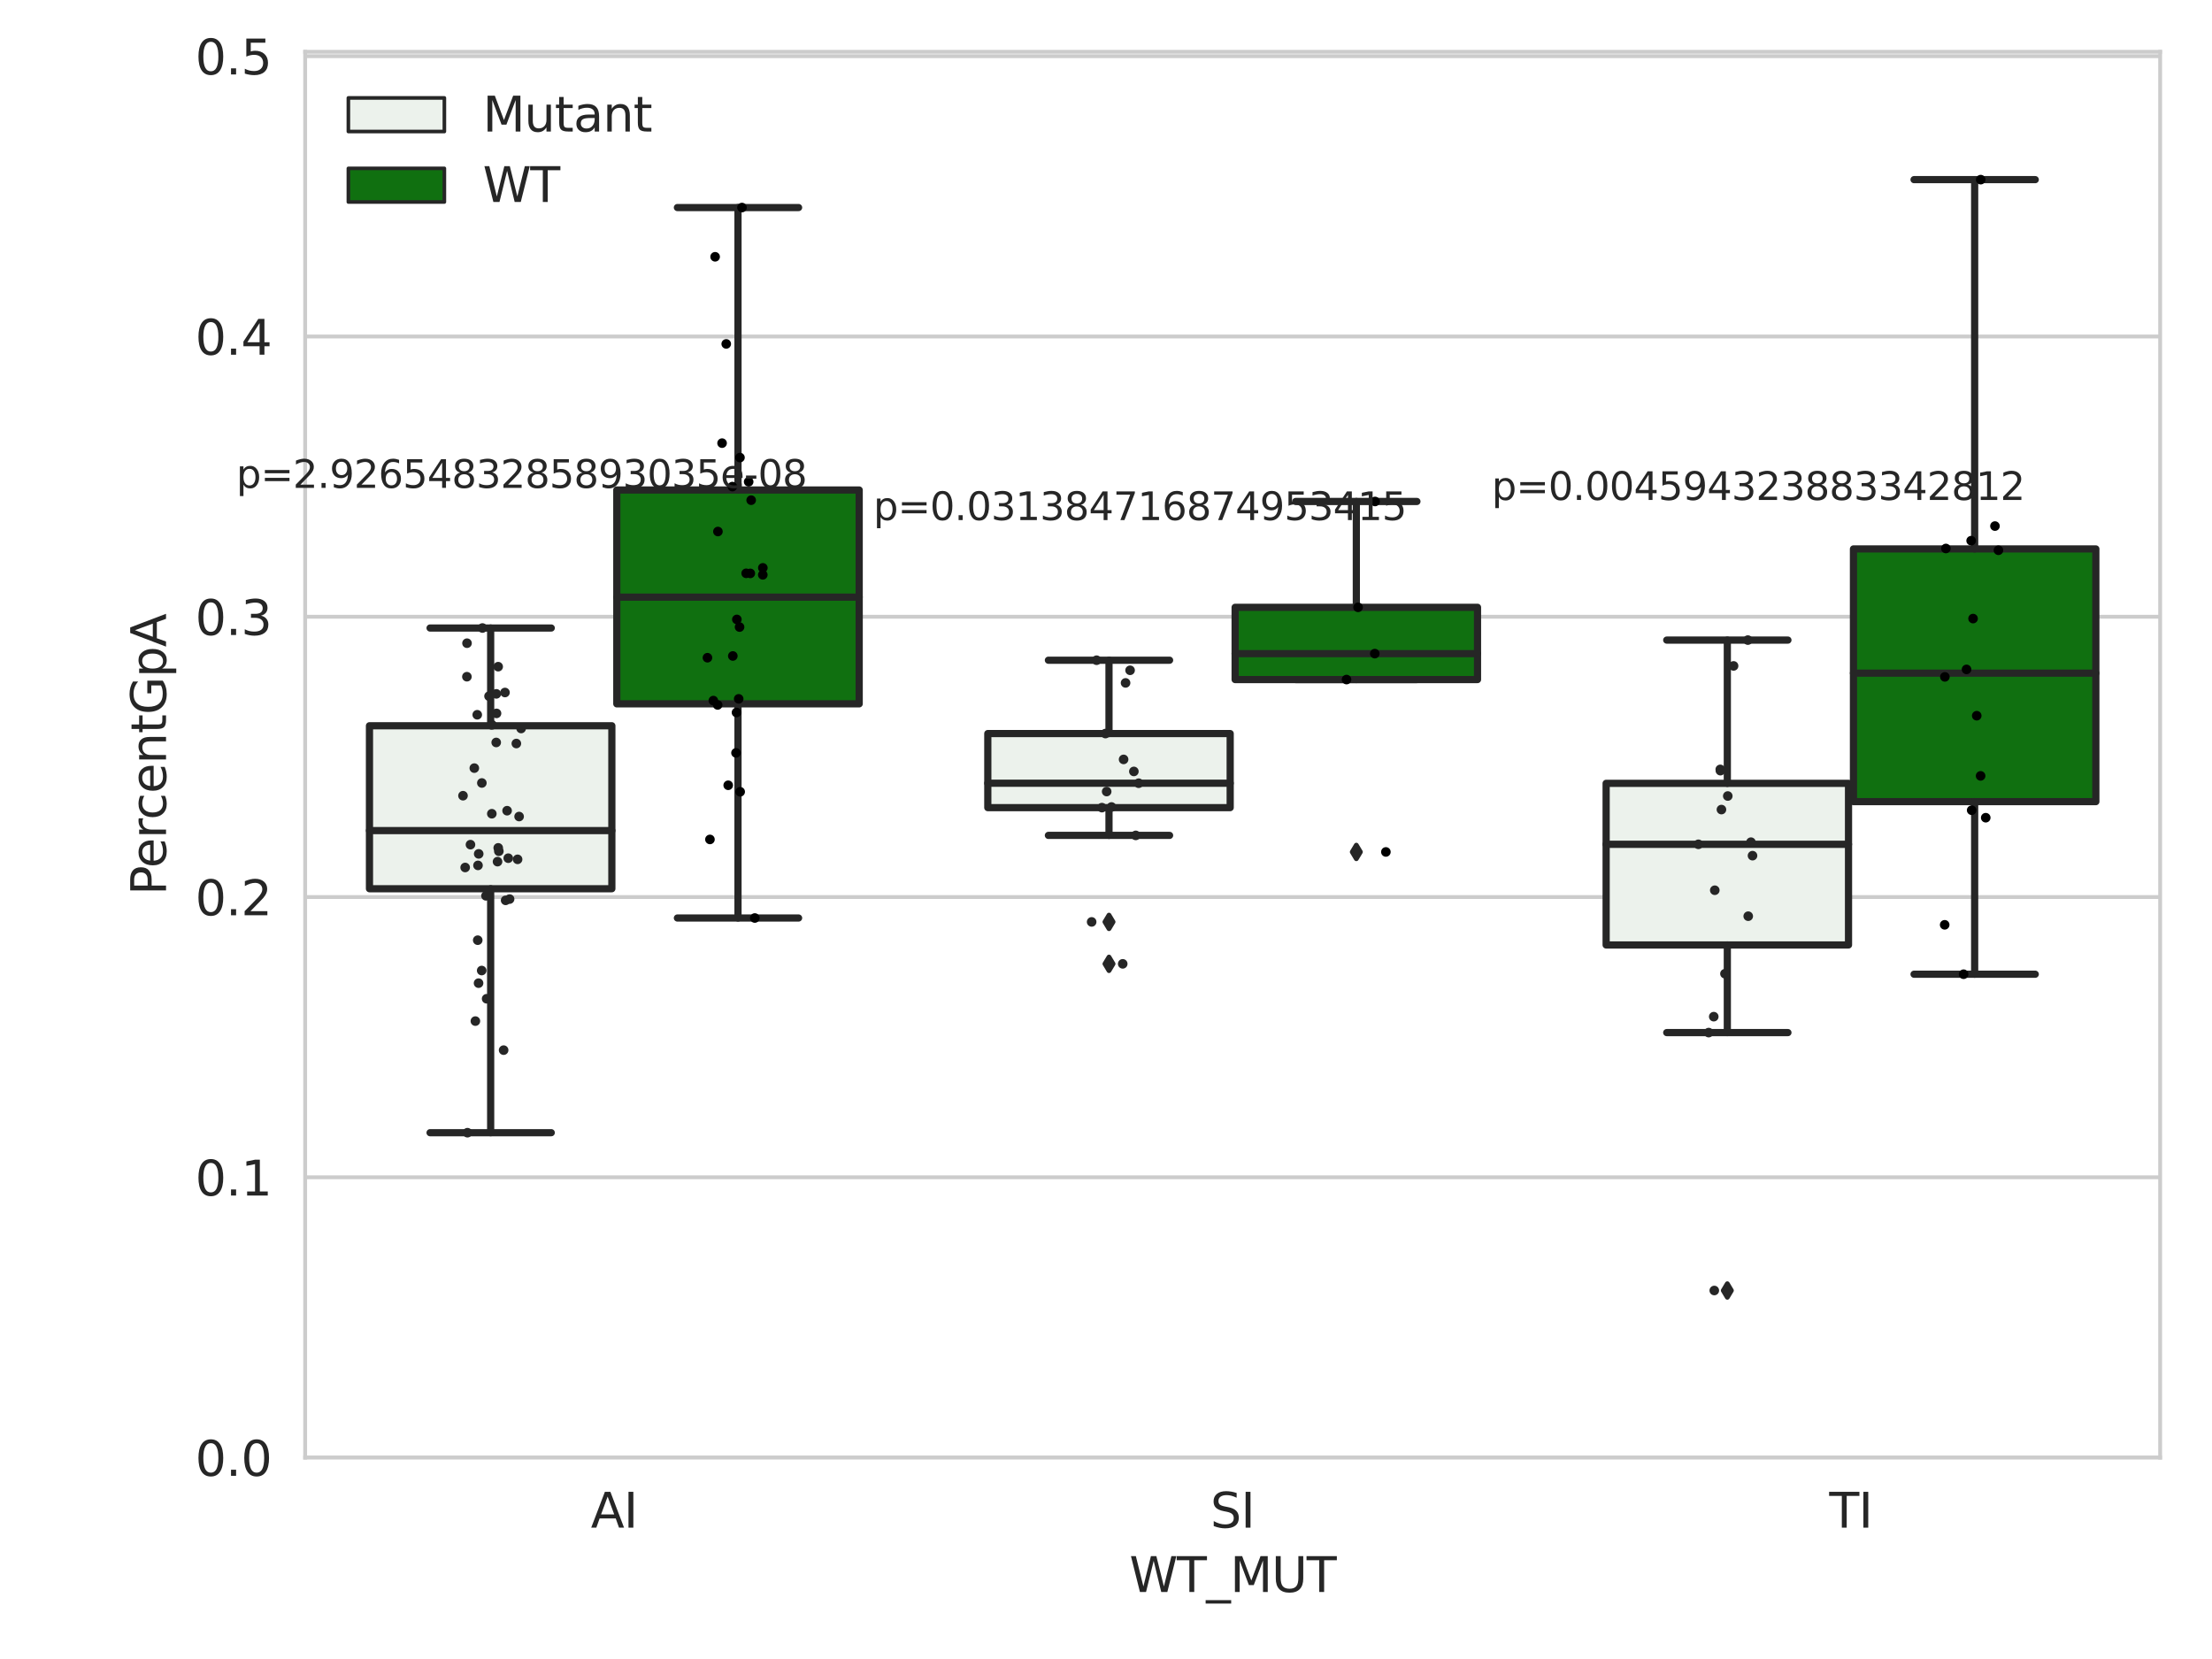 <?xml version="1.0" encoding="utf-8" standalone="no"?>
<!DOCTYPE svg PUBLIC "-//W3C//DTD SVG 1.1//EN"
  "http://www.w3.org/Graphics/SVG/1.1/DTD/svg11.dtd">
<svg xmlns:xlink="http://www.w3.org/1999/xlink" width="460.8pt" height="345.6pt" viewBox="0 0 460.8 345.6" xmlns="http://www.w3.org/2000/svg" version="1.1">
 <defs>
  <style type="text/css">*{stroke-linejoin: round; stroke-linecap: butt}</style>
 </defs>
 <g id="figure_1">
  <g id="patch_1">
   <path d="M 0 345.6 
L 460.8 345.6 
L 460.8 0 
L 0 0 
z
" style="fill: #ffffff"/>
  </g>
  <g id="axes_1">
   <g id="patch_2">
    <path d="M 63.571 303.64 
L 450 303.64 
L 450 10.8 
L 63.571 10.8 
z
" style="fill: #ffffff"/>
   </g>
   <g id="matplotlib.axis_1">
    <g id="xtick_1">
     <g id="text_1">
      <!-- AI -->
      <g style="fill: #262626" transform="translate(123.081 318.238)scale(0.1 -0.1)">
       <defs>
        <path id="DejaVuSans-41" d="M 2188 4044 
L 1331 1722 
L 3047 1722 
L 2188 4044 
z
M 1831 4666 
L 2547 4666 
L 4325 0 
L 3669 0 
L 3244 1197 
L 1141 1197 
L 716 0 
L 50 0 
L 1831 4666 
z
" transform="scale(0.016)"/>
        <path id="DejaVuSans-49" d="M 628 4666 
L 1259 4666 
L 1259 0 
L 628 0 
L 628 4666 
z
" transform="scale(0.016)"/>
       </defs>
       <use xlink:href="#DejaVuSans-41"/>
       <use xlink:href="#DejaVuSans-49" x="68.408"/>
      </g>
     </g>
    </g>
    <g id="xtick_2">
     <g id="text_2">
      <!-- SI -->
      <g style="fill: #262626" transform="translate(252.136 318.238)scale(0.1 -0.1)">
       <defs>
        <path id="DejaVuSans-53" d="M 3425 4513 
L 3425 3897 
Q 3066 4069 2747 4153 
Q 2428 4238 2131 4238 
Q 1616 4238 1336 4038 
Q 1056 3838 1056 3469 
Q 1056 3159 1242 3001 
Q 1428 2844 1947 2747 
L 2328 2669 
Q 3034 2534 3370 2195 
Q 3706 1856 3706 1288 
Q 3706 609 3251 259 
Q 2797 -91 1919 -91 
Q 1588 -91 1214 -16 
Q 841 59 441 206 
L 441 856 
Q 825 641 1194 531 
Q 1563 422 1919 422 
Q 2459 422 2753 634 
Q 3047 847 3047 1241 
Q 3047 1584 2836 1778 
Q 2625 1972 2144 2069 
L 1759 2144 
Q 1053 2284 737 2584 
Q 422 2884 422 3419 
Q 422 4038 858 4394 
Q 1294 4750 2059 4750 
Q 2388 4750 2728 4690 
Q 3069 4631 3425 4513 
z
" transform="scale(0.016)"/>
       </defs>
       <use xlink:href="#DejaVuSans-53"/>
       <use xlink:href="#DejaVuSans-49" x="63.477"/>
      </g>
     </g>
    </g>
    <g id="xtick_3">
     <g id="text_3">
      <!-- TI -->
      <g style="fill: #262626" transform="translate(381.066 318.238)scale(0.1 -0.1)">
       <defs>
        <path id="DejaVuSans-54" d="M -19 4666 
L 3928 4666 
L 3928 4134 
L 2272 4134 
L 2272 0 
L 1638 0 
L 1638 4134 
L -19 4134 
L -19 4666 
z
" transform="scale(0.016)"/>
       </defs>
       <use xlink:href="#DejaVuSans-54"/>
       <use xlink:href="#DejaVuSans-49" x="61.084"/>
      </g>
     </g>
    </g>
    <g id="text_4">
     <!-- WT_MUT -->
     <g style="fill: #262626" transform="translate(235.261 331.638)scale(0.1 -0.1)">
      <defs>
       <path id="DejaVuSans-57" d="M 213 4666 
L 850 4666 
L 1831 722 
L 2809 4666 
L 3519 4666 
L 4500 722 
L 5478 4666 
L 6119 4666 
L 4947 0 
L 4153 0 
L 3169 4050 
L 2175 0 
L 1381 0 
L 213 4666 
z
" transform="scale(0.016)"/>
       <path id="DejaVuSans-5f" d="M 3263 -1063 
L 3263 -1509 
L -63 -1509 
L -63 -1063 
L 3263 -1063 
z
" transform="scale(0.016)"/>
       <path id="DejaVuSans-4d" d="M 628 4666 
L 1569 4666 
L 2759 1491 
L 3956 4666 
L 4897 4666 
L 4897 0 
L 4281 0 
L 4281 4097 
L 3078 897 
L 2444 897 
L 1241 4097 
L 1241 0 
L 628 0 
L 628 4666 
z
" transform="scale(0.016)"/>
       <path id="DejaVuSans-55" d="M 556 4666 
L 1191 4666 
L 1191 1831 
Q 1191 1081 1462 751 
Q 1734 422 2344 422 
Q 2950 422 3222 751 
Q 3494 1081 3494 1831 
L 3494 4666 
L 4128 4666 
L 4128 1753 
Q 4128 841 3676 375 
Q 3225 -91 2344 -91 
Q 1459 -91 1007 375 
Q 556 841 556 1753 
L 556 4666 
z
" transform="scale(0.016)"/>
      </defs>
      <use xlink:href="#DejaVuSans-57"/>
      <use xlink:href="#DejaVuSans-54" x="98.877"/>
      <use xlink:href="#DejaVuSans-5f" x="159.961"/>
      <use xlink:href="#DejaVuSans-4d" x="209.961"/>
      <use xlink:href="#DejaVuSans-55" x="296.24"/>
      <use xlink:href="#DejaVuSans-54" x="369.434"/>
     </g>
    </g>
   </g>
   <g id="matplotlib.axis_2">
    <g id="ytick_1">
     <g id="line2d_1">
      <path d="M 63.571 303.64 
L 450 303.64 
" clip-path="url(#p4a5d9bcc65)" style="fill: none; stroke: #cccccc; stroke-width: 0.8; stroke-linecap: round"/>
     </g>
     <g id="text_5">
      <!-- 0.0 -->
      <g style="fill: #262626" transform="translate(40.668 307.439)scale(0.1 -0.1)">
       <defs>
        <path id="DejaVuSans-30" d="M 2034 4250 
Q 1547 4250 1301 3770 
Q 1056 3291 1056 2328 
Q 1056 1369 1301 889 
Q 1547 409 2034 409 
Q 2525 409 2770 889 
Q 3016 1369 3016 2328 
Q 3016 3291 2770 3770 
Q 2525 4250 2034 4250 
z
M 2034 4750 
Q 2819 4750 3233 4129 
Q 3647 3509 3647 2328 
Q 3647 1150 3233 529 
Q 2819 -91 2034 -91 
Q 1250 -91 836 529 
Q 422 1150 422 2328 
Q 422 3509 836 4129 
Q 1250 4750 2034 4750 
z
" transform="scale(0.016)"/>
        <path id="DejaVuSans-2e" d="M 684 794 
L 1344 794 
L 1344 0 
L 684 0 
L 684 794 
z
" transform="scale(0.016)"/>
       </defs>
       <use xlink:href="#DejaVuSans-30"/>
       <use xlink:href="#DejaVuSans-2e" x="63.623"/>
       <use xlink:href="#DejaVuSans-30" x="95.41"/>
      </g>
     </g>
    </g>
    <g id="ytick_2">
     <g id="line2d_2">
      <path d="M 63.571 245.254 
L 450 245.254 
" clip-path="url(#p4a5d9bcc65)" style="fill: none; stroke: #cccccc; stroke-width: 0.8; stroke-linecap: round"/>
     </g>
     <g id="text_6">
      <!-- 0.1 -->
      <g style="fill: #262626" transform="translate(40.668 249.053)scale(0.1 -0.1)">
       <defs>
        <path id="DejaVuSans-31" d="M 794 531 
L 1825 531 
L 1825 4091 
L 703 3866 
L 703 4441 
L 1819 4666 
L 2450 4666 
L 2450 531 
L 3481 531 
L 3481 0 
L 794 0 
L 794 531 
z
" transform="scale(0.016)"/>
       </defs>
       <use xlink:href="#DejaVuSans-30"/>
       <use xlink:href="#DejaVuSans-2e" x="63.623"/>
       <use xlink:href="#DejaVuSans-31" x="95.41"/>
      </g>
     </g>
    </g>
    <g id="ytick_3">
     <g id="line2d_3">
      <path d="M 63.571 186.867 
L 450 186.867 
" clip-path="url(#p4a5d9bcc65)" style="fill: none; stroke: #cccccc; stroke-width: 0.8; stroke-linecap: round"/>
     </g>
     <g id="text_7">
      <!-- 0.2 -->
      <g style="fill: #262626" transform="translate(40.668 190.666)scale(0.1 -0.1)">
       <defs>
        <path id="DejaVuSans-32" d="M 1228 531 
L 3431 531 
L 3431 0 
L 469 0 
L 469 531 
Q 828 903 1448 1529 
Q 2069 2156 2228 2338 
Q 2531 2678 2651 2914 
Q 2772 3150 2772 3378 
Q 2772 3750 2511 3984 
Q 2250 4219 1831 4219 
Q 1534 4219 1204 4116 
Q 875 4013 500 3803 
L 500 4441 
Q 881 4594 1212 4672 
Q 1544 4750 1819 4750 
Q 2544 4750 2975 4387 
Q 3406 4025 3406 3419 
Q 3406 3131 3298 2873 
Q 3191 2616 2906 2266 
Q 2828 2175 2409 1742 
Q 1991 1309 1228 531 
z
" transform="scale(0.016)"/>
       </defs>
       <use xlink:href="#DejaVuSans-30"/>
       <use xlink:href="#DejaVuSans-2e" x="63.623"/>
       <use xlink:href="#DejaVuSans-32" x="95.41"/>
      </g>
     </g>
    </g>
    <g id="ytick_4">
     <g id="line2d_4">
      <path d="M 63.571 128.481 
L 450 128.481 
" clip-path="url(#p4a5d9bcc65)" style="fill: none; stroke: #cccccc; stroke-width: 0.8; stroke-linecap: round"/>
     </g>
     <g id="text_8">
      <!-- 0.3 -->
      <g style="fill: #262626" transform="translate(40.668 132.28)scale(0.1 -0.1)">
       <defs>
        <path id="DejaVuSans-33" d="M 2597 2516 
Q 3050 2419 3304 2112 
Q 3559 1806 3559 1356 
Q 3559 666 3084 287 
Q 2609 -91 1734 -91 
Q 1441 -91 1130 -33 
Q 819 25 488 141 
L 488 750 
Q 750 597 1062 519 
Q 1375 441 1716 441 
Q 2309 441 2620 675 
Q 2931 909 2931 1356 
Q 2931 1769 2642 2001 
Q 2353 2234 1838 2234 
L 1294 2234 
L 1294 2753 
L 1863 2753 
Q 2328 2753 2575 2939 
Q 2822 3125 2822 3475 
Q 2822 3834 2567 4026 
Q 2313 4219 1838 4219 
Q 1578 4219 1281 4162 
Q 984 4106 628 3988 
L 628 4550 
Q 988 4650 1302 4700 
Q 1616 4750 1894 4750 
Q 2613 4750 3031 4423 
Q 3450 4097 3450 3541 
Q 3450 3153 3228 2886 
Q 3006 2619 2597 2516 
z
" transform="scale(0.016)"/>
       </defs>
       <use xlink:href="#DejaVuSans-30"/>
       <use xlink:href="#DejaVuSans-2e" x="63.623"/>
       <use xlink:href="#DejaVuSans-33" x="95.41"/>
      </g>
     </g>
    </g>
    <g id="ytick_5">
     <g id="line2d_5">
      <path d="M 63.571 70.094 
L 450 70.094 
" clip-path="url(#p4a5d9bcc65)" style="fill: none; stroke: #cccccc; stroke-width: 0.8; stroke-linecap: round"/>
     </g>
     <g id="text_9">
      <!-- 0.4 -->
      <g style="fill: #262626" transform="translate(40.668 73.893)scale(0.1 -0.1)">
       <defs>
        <path id="DejaVuSans-34" d="M 2419 4116 
L 825 1625 
L 2419 1625 
L 2419 4116 
z
M 2253 4666 
L 3047 4666 
L 3047 1625 
L 3713 1625 
L 3713 1100 
L 3047 1100 
L 3047 0 
L 2419 0 
L 2419 1100 
L 313 1100 
L 313 1709 
L 2253 4666 
z
" transform="scale(0.016)"/>
       </defs>
       <use xlink:href="#DejaVuSans-30"/>
       <use xlink:href="#DejaVuSans-2e" x="63.623"/>
       <use xlink:href="#DejaVuSans-34" x="95.41"/>
      </g>
     </g>
    </g>
    <g id="ytick_6">
     <g id="line2d_6">
      <path d="M 63.571 11.708 
L 450 11.708 
" clip-path="url(#p4a5d9bcc65)" style="fill: none; stroke: #cccccc; stroke-width: 0.8; stroke-linecap: round"/>
     </g>
     <g id="text_10">
      <!-- 0.5 -->
      <g style="fill: #262626" transform="translate(40.668 15.507)scale(0.1 -0.1)">
       <defs>
        <path id="DejaVuSans-35" d="M 691 4666 
L 3169 4666 
L 3169 4134 
L 1269 4134 
L 1269 2991 
Q 1406 3038 1543 3061 
Q 1681 3084 1819 3084 
Q 2600 3084 3056 2656 
Q 3513 2228 3513 1497 
Q 3513 744 3044 326 
Q 2575 -91 1722 -91 
Q 1428 -91 1123 -41 
Q 819 9 494 109 
L 494 744 
Q 775 591 1075 516 
Q 1375 441 1709 441 
Q 2250 441 2565 725 
Q 2881 1009 2881 1497 
Q 2881 1984 2565 2268 
Q 2250 2553 1709 2553 
Q 1456 2553 1204 2497 
Q 953 2441 691 2322 
L 691 4666 
z
" transform="scale(0.016)"/>
       </defs>
       <use xlink:href="#DejaVuSans-30"/>
       <use xlink:href="#DejaVuSans-2e" x="63.623"/>
       <use xlink:href="#DejaVuSans-35" x="95.41"/>
      </g>
     </g>
    </g>
    <g id="text_11">
     <!-- PercentGpA -->
     <g style="fill: #262626" transform="translate(34.588 186.497)rotate(-90)scale(0.1 -0.1)">
      <defs>
       <path id="DejaVuSans-50" d="M 1259 4147 
L 1259 2394 
L 2053 2394 
Q 2494 2394 2734 2622 
Q 2975 2850 2975 3272 
Q 2975 3691 2734 3919 
Q 2494 4147 2053 4147 
L 1259 4147 
z
M 628 4666 
L 2053 4666 
Q 2838 4666 3239 4311 
Q 3641 3956 3641 3272 
Q 3641 2581 3239 2228 
Q 2838 1875 2053 1875 
L 1259 1875 
L 1259 0 
L 628 0 
L 628 4666 
z
" transform="scale(0.016)"/>
       <path id="DejaVuSans-65" d="M 3597 1894 
L 3597 1613 
L 953 1613 
Q 991 1019 1311 708 
Q 1631 397 2203 397 
Q 2534 397 2845 478 
Q 3156 559 3463 722 
L 3463 178 
Q 3153 47 2828 -22 
Q 2503 -91 2169 -91 
Q 1331 -91 842 396 
Q 353 884 353 1716 
Q 353 2575 817 3079 
Q 1281 3584 2069 3584 
Q 2775 3584 3186 3129 
Q 3597 2675 3597 1894 
z
M 3022 2063 
Q 3016 2534 2758 2815 
Q 2500 3097 2075 3097 
Q 1594 3097 1305 2825 
Q 1016 2553 972 2059 
L 3022 2063 
z
" transform="scale(0.016)"/>
       <path id="DejaVuSans-72" d="M 2631 2963 
Q 2534 3019 2420 3045 
Q 2306 3072 2169 3072 
Q 1681 3072 1420 2755 
Q 1159 2438 1159 1844 
L 1159 0 
L 581 0 
L 581 3500 
L 1159 3500 
L 1159 2956 
Q 1341 3275 1631 3429 
Q 1922 3584 2338 3584 
Q 2397 3584 2469 3576 
Q 2541 3569 2628 3553 
L 2631 2963 
z
" transform="scale(0.016)"/>
       <path id="DejaVuSans-63" d="M 3122 3366 
L 3122 2828 
Q 2878 2963 2633 3030 
Q 2388 3097 2138 3097 
Q 1578 3097 1268 2742 
Q 959 2388 959 1747 
Q 959 1106 1268 751 
Q 1578 397 2138 397 
Q 2388 397 2633 464 
Q 2878 531 3122 666 
L 3122 134 
Q 2881 22 2623 -34 
Q 2366 -91 2075 -91 
Q 1284 -91 818 406 
Q 353 903 353 1747 
Q 353 2603 823 3093 
Q 1294 3584 2113 3584 
Q 2378 3584 2631 3529 
Q 2884 3475 3122 3366 
z
" transform="scale(0.016)"/>
       <path id="DejaVuSans-6e" d="M 3513 2113 
L 3513 0 
L 2938 0 
L 2938 2094 
Q 2938 2591 2744 2837 
Q 2550 3084 2163 3084 
Q 1697 3084 1428 2787 
Q 1159 2491 1159 1978 
L 1159 0 
L 581 0 
L 581 3500 
L 1159 3500 
L 1159 2956 
Q 1366 3272 1645 3428 
Q 1925 3584 2291 3584 
Q 2894 3584 3203 3211 
Q 3513 2838 3513 2113 
z
" transform="scale(0.016)"/>
       <path id="DejaVuSans-74" d="M 1172 4494 
L 1172 3500 
L 2356 3500 
L 2356 3053 
L 1172 3053 
L 1172 1153 
Q 1172 725 1289 603 
Q 1406 481 1766 481 
L 2356 481 
L 2356 0 
L 1766 0 
Q 1100 0 847 248 
Q 594 497 594 1153 
L 594 3053 
L 172 3053 
L 172 3500 
L 594 3500 
L 594 4494 
L 1172 4494 
z
" transform="scale(0.016)"/>
       <path id="DejaVuSans-47" d="M 3809 666 
L 3809 1919 
L 2778 1919 
L 2778 2438 
L 4434 2438 
L 4434 434 
Q 4069 175 3628 42 
Q 3188 -91 2688 -91 
Q 1594 -91 976 548 
Q 359 1188 359 2328 
Q 359 3472 976 4111 
Q 1594 4750 2688 4750 
Q 3144 4750 3555 4637 
Q 3966 4525 4313 4306 
L 4313 3634 
Q 3963 3931 3569 4081 
Q 3175 4231 2741 4231 
Q 1884 4231 1454 3753 
Q 1025 3275 1025 2328 
Q 1025 1384 1454 906 
Q 1884 428 2741 428 
Q 3075 428 3337 486 
Q 3600 544 3809 666 
z
" transform="scale(0.016)"/>
       <path id="DejaVuSans-70" d="M 1159 525 
L 1159 -1331 
L 581 -1331 
L 581 3500 
L 1159 3500 
L 1159 2969 
Q 1341 3281 1617 3432 
Q 1894 3584 2278 3584 
Q 2916 3584 3314 3078 
Q 3713 2572 3713 1747 
Q 3713 922 3314 415 
Q 2916 -91 2278 -91 
Q 1894 -91 1617 61 
Q 1341 213 1159 525 
z
M 3116 1747 
Q 3116 2381 2855 2742 
Q 2594 3103 2138 3103 
Q 1681 3103 1420 2742 
Q 1159 2381 1159 1747 
Q 1159 1113 1420 752 
Q 1681 391 2138 391 
Q 2594 391 2855 752 
Q 3116 1113 3116 1747 
z
" transform="scale(0.016)"/>
      </defs>
      <use xlink:href="#DejaVuSans-50"/>
      <use xlink:href="#DejaVuSans-65" x="56.678"/>
      <use xlink:href="#DejaVuSans-72" x="118.201"/>
      <use xlink:href="#DejaVuSans-63" x="157.064"/>
      <use xlink:href="#DejaVuSans-65" x="212.045"/>
      <use xlink:href="#DejaVuSans-6e" x="273.568"/>
      <use xlink:href="#DejaVuSans-74" x="336.947"/>
      <use xlink:href="#DejaVuSans-47" x="376.156"/>
      <use xlink:href="#DejaVuSans-70" x="453.646"/>
      <use xlink:href="#DejaVuSans-41" x="517.123"/>
     </g>
    </g>
   </g>
   <g id="patch_3">
    <path d="M 76.967 185.138 
L 127.461 185.138 
L 127.461 151.188 
L 76.967 151.188 
L 76.967 185.138 
z
" clip-path="url(#p4a5d9bcc65)" style="fill: #ecf2ec; stroke: #262626; stroke-width: 1.5; stroke-linejoin: miter"/>
   </g>
   <g id="patch_4">
    <path d="M 128.491 146.624 
L 178.985 146.624 
L 178.985 102.074 
L 128.491 102.074 
L 128.491 146.624 
z
" clip-path="url(#p4a5d9bcc65)" style="fill: #107010; stroke: #262626; stroke-width: 1.5; stroke-linejoin: miter"/>
   </g>
   <g id="patch_5">
    <path d="M 205.777 168.245 
L 256.27 168.245 
L 256.27 152.815 
L 205.777 152.815 
L 205.777 168.245 
z
" clip-path="url(#p4a5d9bcc65)" style="fill: #ecf2ec; stroke: #262626; stroke-width: 1.5; stroke-linejoin: miter"/>
   </g>
   <g id="patch_6">
    <path d="M 257.301 141.565 
L 307.794 141.565 
L 307.794 126.515 
L 257.301 126.515 
L 257.301 141.565 
z
" clip-path="url(#p4a5d9bcc65)" style="fill: #107010; stroke: #262626; stroke-width: 1.5; stroke-linejoin: miter"/>
   </g>
   <g id="patch_7">
    <path d="M 334.587 196.851 
L 385.08 196.851 
L 385.08 163.183 
L 334.587 163.183 
L 334.587 196.851 
z
" clip-path="url(#p4a5d9bcc65)" style="fill: #ecf2ec; stroke: #262626; stroke-width: 1.5; stroke-linejoin: miter"/>
   </g>
   <g id="patch_8">
    <path d="M 386.11 166.995 
L 436.604 166.995 
L 436.604 114.352 
L 386.11 114.352 
L 386.11 166.995 
z
" clip-path="url(#p4a5d9bcc65)" style="fill: #107010; stroke: #262626; stroke-width: 1.5; stroke-linejoin: miter"/>
   </g>
   <g id="patch_9">
    <path d="M 127.976 303.64 
L 127.976 303.64 
L 127.976 303.64 
L 127.976 303.64 
z
" clip-path="url(#p4a5d9bcc65)" style="fill: #ecf2ec; stroke: #262626; stroke-width: 0.75; stroke-linejoin: miter"/>
   </g>
   <g id="patch_10">
    <path d="M 127.976 303.64 
L 127.976 303.64 
L 127.976 303.64 
L 127.976 303.64 
z
" clip-path="url(#p4a5d9bcc65)" style="fill: #107010; stroke: #262626; stroke-width: 0.75; stroke-linejoin: miter"/>
   </g>
   <g id="PathCollection_1"/>
   <g id="PathCollection_2"/>
   <g id="line2d_7">
    <path d="M 102.214 185.138 
L 102.214 235.961 
" clip-path="url(#p4a5d9bcc65)" style="fill: none; stroke: #262626; stroke-width: 1.5; stroke-linecap: round"/>
   </g>
   <g id="line2d_8">
    <path d="M 102.214 151.188 
L 102.214 130.827 
" clip-path="url(#p4a5d9bcc65)" style="fill: none; stroke: #262626; stroke-width: 1.5; stroke-linecap: round"/>
   </g>
   <g id="line2d_9">
    <path d="M 89.591 235.961 
L 114.837 235.961 
" clip-path="url(#p4a5d9bcc65)" style="fill: none; stroke: #262626; stroke-width: 1.5; stroke-linecap: round"/>
   </g>
   <g id="line2d_10">
    <path d="M 89.591 130.827 
L 114.837 130.827 
" clip-path="url(#p4a5d9bcc65)" style="fill: none; stroke: #262626; stroke-width: 1.5; stroke-linecap: round"/>
   </g>
   <g id="line2d_11"/>
   <g id="line2d_12">
    <path d="M 153.738 146.624 
L 153.738 191.238 
" clip-path="url(#p4a5d9bcc65)" style="fill: none; stroke: #262626; stroke-width: 1.5; stroke-linecap: round"/>
   </g>
   <g id="line2d_13">
    <path d="M 153.738 102.074 
L 153.738 43.237 
" clip-path="url(#p4a5d9bcc65)" style="fill: none; stroke: #262626; stroke-width: 1.5; stroke-linecap: round"/>
   </g>
   <g id="line2d_14">
    <path d="M 141.115 191.238 
L 166.361 191.238 
" clip-path="url(#p4a5d9bcc65)" style="fill: none; stroke: #262626; stroke-width: 1.5; stroke-linecap: round"/>
   </g>
   <g id="line2d_15">
    <path d="M 141.115 43.237 
L 166.361 43.237 
" clip-path="url(#p4a5d9bcc65)" style="fill: none; stroke: #262626; stroke-width: 1.5; stroke-linecap: round"/>
   </g>
   <g id="line2d_16"/>
   <g id="line2d_17">
    <path d="M 231.024 168.245 
L 231.024 174.027 
" clip-path="url(#p4a5d9bcc65)" style="fill: none; stroke: #262626; stroke-width: 1.5; stroke-linecap: round"/>
   </g>
   <g id="line2d_18">
    <path d="M 231.024 152.815 
L 231.024 137.535 
" clip-path="url(#p4a5d9bcc65)" style="fill: none; stroke: #262626; stroke-width: 1.5; stroke-linecap: round"/>
   </g>
   <g id="line2d_19">
    <path d="M 218.4 174.027 
L 243.647 174.027 
" clip-path="url(#p4a5d9bcc65)" style="fill: none; stroke: #262626; stroke-width: 1.5; stroke-linecap: round"/>
   </g>
   <g id="line2d_20">
    <path d="M 218.4 137.535 
L 243.647 137.535 
" clip-path="url(#p4a5d9bcc65)" style="fill: none; stroke: #262626; stroke-width: 1.5; stroke-linecap: round"/>
   </g>
   <g id="line2d_21">
    <defs>
     <path id="m425dc74940" d="M -0 1.414 
L 0.849 0 
L 0 -1.414 
L -0.849 -0 
z
" style="stroke: #262626; stroke-linejoin: miter"/>
    </defs>
    <g clip-path="url(#p4a5d9bcc65)">
     <use xlink:href="#m425dc74940" x="231.024" y="192.05" style="fill: #262626; stroke: #262626; stroke-linejoin: miter"/>
     <use xlink:href="#m425dc74940" x="231.024" y="200.785" style="fill: #262626; stroke: #262626; stroke-linejoin: miter"/>
    </g>
   </g>
   <g id="line2d_22">
    <path d="M 282.548 141.565 
L 282.548 141.565 
" clip-path="url(#p4a5d9bcc65)" style="fill: none; stroke: #262626; stroke-width: 1.5; stroke-linecap: round"/>
   </g>
   <g id="line2d_23">
    <path d="M 282.548 126.515 
L 282.548 104.467 
" clip-path="url(#p4a5d9bcc65)" style="fill: none; stroke: #262626; stroke-width: 1.5; stroke-linecap: round"/>
   </g>
   <g id="line2d_24">
    <path d="M 269.924 141.565 
L 295.171 141.565 
" clip-path="url(#p4a5d9bcc65)" style="fill: none; stroke: #262626; stroke-width: 1.5; stroke-linecap: round"/>
   </g>
   <g id="line2d_25">
    <path d="M 269.924 104.467 
L 295.171 104.467 
" clip-path="url(#p4a5d9bcc65)" style="fill: none; stroke: #262626; stroke-width: 1.5; stroke-linecap: round"/>
   </g>
   <g id="line2d_26">
    <g clip-path="url(#p4a5d9bcc65)">
     <use xlink:href="#m425dc74940" x="282.548" y="177.475" style="fill: #262626; stroke: #262626; stroke-linejoin: miter"/>
    </g>
   </g>
   <g id="line2d_27">
    <path d="M 359.833 196.851 
L 359.833 215.108 
" clip-path="url(#p4a5d9bcc65)" style="fill: none; stroke: #262626; stroke-width: 1.5; stroke-linecap: round"/>
   </g>
   <g id="line2d_28">
    <path d="M 359.833 163.183 
L 359.833 133.343 
" clip-path="url(#p4a5d9bcc65)" style="fill: none; stroke: #262626; stroke-width: 1.5; stroke-linecap: round"/>
   </g>
   <g id="line2d_29">
    <path d="M 347.21 215.108 
L 372.457 215.108 
" clip-path="url(#p4a5d9bcc65)" style="fill: none; stroke: #262626; stroke-width: 1.5; stroke-linecap: round"/>
   </g>
   <g id="line2d_30">
    <path d="M 347.21 133.343 
L 372.457 133.343 
" clip-path="url(#p4a5d9bcc65)" style="fill: none; stroke: #262626; stroke-width: 1.5; stroke-linecap: round"/>
   </g>
   <g id="line2d_31">
    <g clip-path="url(#p4a5d9bcc65)">
     <use xlink:href="#m425dc74940" x="359.833" y="268.836" style="fill: #262626; stroke: #262626; stroke-linejoin: miter"/>
    </g>
   </g>
   <g id="line2d_32">
    <path d="M 411.357 166.995 
L 411.357 202.948 
" clip-path="url(#p4a5d9bcc65)" style="fill: none; stroke: #262626; stroke-width: 1.5; stroke-linecap: round"/>
   </g>
   <g id="line2d_33">
    <path d="M 411.357 114.352 
L 411.357 37.422 
" clip-path="url(#p4a5d9bcc65)" style="fill: none; stroke: #262626; stroke-width: 1.5; stroke-linecap: round"/>
   </g>
   <g id="line2d_34">
    <path d="M 398.734 202.948 
L 423.98 202.948 
" clip-path="url(#p4a5d9bcc65)" style="fill: none; stroke: #262626; stroke-width: 1.5; stroke-linecap: round"/>
   </g>
   <g id="line2d_35">
    <path d="M 398.734 37.422 
L 423.98 37.422 
" clip-path="url(#p4a5d9bcc65)" style="fill: none; stroke: #262626; stroke-width: 1.5; stroke-linecap: round"/>
   </g>
   <g id="line2d_36"/>
   <g id="line2d_37">
    <path d="M 76.967 173.027 
L 127.461 173.027 
" clip-path="url(#p4a5d9bcc65)" style="fill: none; stroke: #262626; stroke-width: 1.5; stroke-linecap: round"/>
   </g>
   <g id="line2d_38">
    <path d="M 128.491 124.392 
L 178.985 124.392 
" clip-path="url(#p4a5d9bcc65)" style="fill: none; stroke: #262626; stroke-width: 1.5; stroke-linecap: round"/>
   </g>
   <g id="line2d_39">
    <path d="M 205.777 163.158 
L 256.27 163.158 
" clip-path="url(#p4a5d9bcc65)" style="fill: none; stroke: #262626; stroke-width: 1.5; stroke-linecap: round"/>
   </g>
   <g id="line2d_40">
    <path d="M 257.301 136.16 
L 307.794 136.16 
" clip-path="url(#p4a5d9bcc65)" style="fill: none; stroke: #262626; stroke-width: 1.5; stroke-linecap: round"/>
   </g>
   <g id="line2d_41">
    <path d="M 334.587 175.884 
L 385.08 175.884 
" clip-path="url(#p4a5d9bcc65)" style="fill: none; stroke: #262626; stroke-width: 1.5; stroke-linecap: round"/>
   </g>
   <g id="line2d_42">
    <path d="M 386.11 140.227 
L 436.604 140.227 
" clip-path="url(#p4a5d9bcc65)" style="fill: none; stroke: #262626; stroke-width: 1.5; stroke-linecap: round"/>
   </g>
   <g id="patch_11">
    <path d="M 63.571 303.64 
L 63.571 10.8 
" style="fill: none; stroke: #cccccc; stroke-width: 0.8; stroke-linejoin: miter; stroke-linecap: square"/>
   </g>
   <g id="patch_12">
    <path d="M 450 303.64 
L 450 10.8 
" style="fill: none; stroke: #cccccc; stroke-width: 0.8; stroke-linejoin: miter; stroke-linecap: square"/>
   </g>
   <g id="patch_13">
    <path d="M 63.571 303.64 
L 450 303.64 
" style="fill: none; stroke: #cccccc; stroke-width: 0.8; stroke-linejoin: miter; stroke-linecap: square"/>
   </g>
   <g id="patch_14">
    <path d="M 63.571 10.8 
L 450 10.8 
" style="fill: none; stroke: #cccccc; stroke-width: 0.8; stroke-linejoin: miter; stroke-linecap: square"/>
   </g>
   <g id="PathCollection_3">
    <defs>
     <path id="C0_0_a6c9dafdbb" d="M 0 1 
C 0.265 1 0.52 0.895 0.707 0.707 
C 0.895 0.52 1 0.265 1 -0 
C 1 -0.265 0.895 -0.52 0.707 -0.707 
C 0.52 -0.895 0.265 -1 0 -1 
C -0.265 -1 -0.52 -0.895 -0.707 -0.707 
C -0.895 -0.52 -1 -0.265 -1 0 
C -1 0.265 -0.895 0.52 -0.707 0.707 
C -0.52 0.895 -0.265 1 0 1 
z
"/>
    </defs>
    <g clip-path="url(#p4a5d9bcc65)">
     <use xlink:href="#C0_0_a6c9dafdbb" x="99.031" y="212.714" style="fill: #262626"/>
    </g>
    <g clip-path="url(#p4a5d9bcc65)">
     <use xlink:href="#C0_0_a6c9dafdbb" x="103.37" y="154.666" style="fill: #262626"/>
    </g>
    <g clip-path="url(#p4a5d9bcc65)">
     <use xlink:href="#C0_0_a6c9dafdbb" x="97.381" y="235.961" style="fill: #262626"/>
    </g>
    <g clip-path="url(#p4a5d9bcc65)">
     <use xlink:href="#C0_0_a6c9dafdbb" x="99.52" y="195.859" style="fill: #262626"/>
    </g>
    <g clip-path="url(#p4a5d9bcc65)">
     <use xlink:href="#C0_0_a6c9dafdbb" x="105.881" y="178.775" style="fill: #262626"/>
    </g>
    <g clip-path="url(#p4a5d9bcc65)">
     <use xlink:href="#C0_0_a6c9dafdbb" x="107.565" y="154.89" style="fill: #262626"/>
    </g>
    <g clip-path="url(#p4a5d9bcc65)">
     <use xlink:href="#C0_0_a6c9dafdbb" x="98.809" y="160.012" style="fill: #262626"/>
    </g>
    <g clip-path="url(#p4a5d9bcc65)">
     <use xlink:href="#C0_0_a6c9dafdbb" x="103.779" y="138.879" style="fill: #262626"/>
    </g>
    <g clip-path="url(#p4a5d9bcc65)">
     <use xlink:href="#C0_0_a6c9dafdbb" x="103.791" y="176.625" style="fill: #262626"/>
    </g>
    <g clip-path="url(#p4a5d9bcc65)">
     <use xlink:href="#C0_0_a6c9dafdbb" x="101.375" y="208.057" style="fill: #262626"/>
    </g>
    <g clip-path="url(#p4a5d9bcc65)">
     <use xlink:href="#C0_0_a6c9dafdbb" x="96.452" y="165.761" style="fill: #262626"/>
    </g>
    <g clip-path="url(#p4a5d9bcc65)">
     <use xlink:href="#C0_0_a6c9dafdbb" x="105.638" y="168.884" style="fill: #262626"/>
    </g>
    <g clip-path="url(#p4a5d9bcc65)">
     <use xlink:href="#C0_0_a6c9dafdbb" x="104.915" y="218.763" style="fill: #262626"/>
    </g>
    <g clip-path="url(#p4a5d9bcc65)">
     <use xlink:href="#C0_0_a6c9dafdbb" x="97.264" y="140.971" style="fill: #262626"/>
    </g>
    <g clip-path="url(#p4a5d9bcc65)">
     <use xlink:href="#C0_0_a6c9dafdbb" x="101.874" y="145.023" style="fill: #262626"/>
    </g>
    <g clip-path="url(#p4a5d9bcc65)">
     <use xlink:href="#C0_0_a6c9dafdbb" x="106.157" y="187.294" style="fill: #262626"/>
    </g>
    <g clip-path="url(#p4a5d9bcc65)">
     <use xlink:href="#C0_0_a6c9dafdbb" x="101.24" y="186.613" style="fill: #262626"/>
    </g>
    <g clip-path="url(#p4a5d9bcc65)">
     <use xlink:href="#C0_0_a6c9dafdbb" x="99.723" y="177.878" style="fill: #262626"/>
    </g>
    <g clip-path="url(#p4a5d9bcc65)">
     <use xlink:href="#C0_0_a6c9dafdbb" x="103.433" y="148.614" style="fill: #262626"/>
    </g>
    <g clip-path="url(#p4a5d9bcc65)">
     <use xlink:href="#C0_0_a6c9dafdbb" x="105.33" y="187.558" style="fill: #262626"/>
    </g>
    <g clip-path="url(#p4a5d9bcc65)">
     <use xlink:href="#C0_0_a6c9dafdbb" x="103.645" y="179.497" style="fill: #262626"/>
    </g>
    <g clip-path="url(#p4a5d9bcc65)">
     <use xlink:href="#C0_0_a6c9dafdbb" x="105.198" y="144.261" style="fill: #262626"/>
    </g>
    <g clip-path="url(#p4a5d9bcc65)">
     <use xlink:href="#C0_0_a6c9dafdbb" x="100.379" y="163.108" style="fill: #262626"/>
    </g>
    <g clip-path="url(#p4a5d9bcc65)">
     <use xlink:href="#C0_0_a6c9dafdbb" x="99.575" y="180.276" style="fill: #262626"/>
    </g>
    <g clip-path="url(#p4a5d9bcc65)">
     <use xlink:href="#C0_0_a6c9dafdbb" x="107.824" y="179.016" style="fill: #262626"/>
    </g>
    <g clip-path="url(#p4a5d9bcc65)">
     <use xlink:href="#C0_0_a6c9dafdbb" x="96.905" y="180.713" style="fill: #262626"/>
    </g>
    <g clip-path="url(#p4a5d9bcc65)">
     <use xlink:href="#C0_0_a6c9dafdbb" x="108.56" y="151.761" style="fill: #262626"/>
    </g>
    <g clip-path="url(#p4a5d9bcc65)">
     <use xlink:href="#C0_0_a6c9dafdbb" x="98.009" y="175.955" style="fill: #262626"/>
    </g>
    <g clip-path="url(#p4a5d9bcc65)">
     <use xlink:href="#C0_0_a6c9dafdbb" x="102.455" y="169.514" style="fill: #262626"/>
    </g>
    <g clip-path="url(#p4a5d9bcc65)">
     <use xlink:href="#C0_0_a6c9dafdbb" x="103.395" y="144.543" style="fill: #262626"/>
    </g>
    <g clip-path="url(#p4a5d9bcc65)">
     <use xlink:href="#C0_0_a6c9dafdbb" x="97.287" y="133.99" style="fill: #262626"/>
    </g>
    <g clip-path="url(#p4a5d9bcc65)">
     <use xlink:href="#C0_0_a6c9dafdbb" x="108.14" y="170.099" style="fill: #262626"/>
    </g>
    <g clip-path="url(#p4a5d9bcc65)">
     <use xlink:href="#C0_0_a6c9dafdbb" x="100.503" y="130.827" style="fill: #262626"/>
    </g>
    <g clip-path="url(#p4a5d9bcc65)">
     <use xlink:href="#C0_0_a6c9dafdbb" x="99.693" y="204.808" style="fill: #262626"/>
    </g>
    <g clip-path="url(#p4a5d9bcc65)">
     <use xlink:href="#C0_0_a6c9dafdbb" x="100.344" y="202.18" style="fill: #262626"/>
    </g>
    <g clip-path="url(#p4a5d9bcc65)">
     <use xlink:href="#C0_0_a6c9dafdbb" x="102.486" y="150.998" style="fill: #262626"/>
    </g>
    <g clip-path="url(#p4a5d9bcc65)">
     <use xlink:href="#C0_0_a6c9dafdbb" x="99.42" y="148.898" style="fill: #262626"/>
    </g>
    <g clip-path="url(#p4a5d9bcc65)">
     <use xlink:href="#C0_0_a6c9dafdbb" x="103.919" y="177.327" style="fill: #262626"/>
    </g>
   </g>
   <g id="PathCollection_4">
    <defs>
     <path id="C1_0_2a8da59a25" d="M 0 1 
C 0.265 1 0.52 0.895 0.707 0.707 
C 0.895 0.52 1 0.265 1 -0 
C 1 -0.265 0.895 -0.52 0.707 -0.707 
C 0.52 -0.895 0.265 -1 0 -1 
C -0.265 -1 -0.52 -0.895 -0.707 -0.707 
C -0.895 -0.52 -1 -0.265 -1 0 
C -1 0.265 -0.895 0.52 -0.707 0.707 
C -0.52 0.895 -0.265 1 0 1 
z
"/>
    </defs>
    <g clip-path="url(#p4a5d9bcc65)">
     <use xlink:href="#C1_0_2a8da59a25" x="155.441" y="119.43"/>
    </g>
    <g clip-path="url(#p4a5d9bcc65)">
     <use xlink:href="#C1_0_2a8da59a25" x="148.974" y="53.494"/>
    </g>
    <g clip-path="url(#p4a5d9bcc65)">
     <use xlink:href="#C1_0_2a8da59a25" x="148.604" y="145.947"/>
    </g>
    <g clip-path="url(#p4a5d9bcc65)">
     <use xlink:href="#C1_0_2a8da59a25" x="156.481" y="104.199"/>
    </g>
    <g clip-path="url(#p4a5d9bcc65)">
     <use xlink:href="#C1_0_2a8da59a25" x="157.239" y="191.238"/>
    </g>
    <g clip-path="url(#p4a5d9bcc65)">
     <use xlink:href="#C1_0_2a8da59a25" x="153.881" y="145.585"/>
    </g>
    <g clip-path="url(#p4a5d9bcc65)">
     <use xlink:href="#C1_0_2a8da59a25" x="149.557" y="110.726"/>
    </g>
    <g clip-path="url(#p4a5d9bcc65)">
     <use xlink:href="#C1_0_2a8da59a25" x="153.427" y="148.425"/>
    </g>
    <g clip-path="url(#p4a5d9bcc65)">
     <use xlink:href="#C1_0_2a8da59a25" x="147.374" y="137.014"/>
    </g>
    <g clip-path="url(#p4a5d9bcc65)">
     <use xlink:href="#C1_0_2a8da59a25" x="152.57" y="101.366"/>
    </g>
    <g clip-path="url(#p4a5d9bcc65)">
     <use xlink:href="#C1_0_2a8da59a25" x="152.661" y="136.652"/>
    </g>
    <g clip-path="url(#p4a5d9bcc65)">
     <use xlink:href="#C1_0_2a8da59a25" x="154.065" y="130.627"/>
    </g>
    <g clip-path="url(#p4a5d9bcc65)">
     <use xlink:href="#C1_0_2a8da59a25" x="149.501" y="146.85"/>
    </g>
    <g clip-path="url(#p4a5d9bcc65)">
     <use xlink:href="#C1_0_2a8da59a25" x="154.57" y="43.237"/>
    </g>
    <g clip-path="url(#p4a5d9bcc65)">
     <use xlink:href="#C1_0_2a8da59a25" x="151.7" y="163.585"/>
    </g>
    <g clip-path="url(#p4a5d9bcc65)">
     <use xlink:href="#C1_0_2a8da59a25" x="158.915" y="118.297"/>
    </g>
    <g clip-path="url(#p4a5d9bcc65)">
     <use xlink:href="#C1_0_2a8da59a25" x="154.149" y="95.32"/>
    </g>
    <g clip-path="url(#p4a5d9bcc65)">
     <use xlink:href="#C1_0_2a8da59a25" x="147.894" y="174.869"/>
    </g>
    <g clip-path="url(#p4a5d9bcc65)">
     <use xlink:href="#C1_0_2a8da59a25" x="154.192" y="164.942"/>
    </g>
    <g clip-path="url(#p4a5d9bcc65)">
     <use xlink:href="#C1_0_2a8da59a25" x="155.961" y="100.359"/>
    </g>
    <g clip-path="url(#p4a5d9bcc65)">
     <use xlink:href="#C1_0_2a8da59a25" x="151.289" y="71.642"/>
    </g>
    <g clip-path="url(#p4a5d9bcc65)">
     <use xlink:href="#C1_0_2a8da59a25" x="153.324" y="156.839"/>
    </g>
    <g clip-path="url(#p4a5d9bcc65)">
     <use xlink:href="#C1_0_2a8da59a25" x="156.301" y="119.447"/>
    </g>
    <g clip-path="url(#p4a5d9bcc65)">
     <use xlink:href="#C1_0_2a8da59a25" x="153.501" y="129.038"/>
    </g>
    <g clip-path="url(#p4a5d9bcc65)">
     <use xlink:href="#C1_0_2a8da59a25" x="158.905" y="119.747"/>
    </g>
    <g clip-path="url(#p4a5d9bcc65)">
     <use xlink:href="#C1_0_2a8da59a25" x="150.421" y="92.312"/>
    </g>
   </g>
   <g id="PathCollection_5">
    <defs>
     <path id="C2_0_c0137b248c" d="M 0 1 
C 0.265 1 0.52 0.895 0.707 0.707 
C 0.895 0.52 1 0.265 1 -0 
C 1 -0.265 0.895 -0.52 0.707 -0.707 
C 0.52 -0.895 0.265 -1 0 -1 
C -0.265 -1 -0.52 -0.895 -0.707 -0.707 
C -0.895 -0.52 -1 -0.265 -1 0 
C -1 0.265 -0.895 0.52 -0.707 0.707 
C -0.52 0.895 -0.265 1 0 1 
z
"/>
    </defs>
    <g clip-path="url(#p4a5d9bcc65)">
     <use xlink:href="#C2_0_c0137b248c" x="234.477" y="142.261" style="fill: #262626"/>
    </g>
    <g clip-path="url(#p4a5d9bcc65)">
     <use xlink:href="#C2_0_c0137b248c" x="227.409" y="192.05" style="fill: #262626"/>
    </g>
    <g clip-path="url(#p4a5d9bcc65)">
     <use xlink:href="#C2_0_c0137b248c" x="235.417" y="139.634" style="fill: #262626"/>
    </g>
    <g clip-path="url(#p4a5d9bcc65)">
     <use xlink:href="#C2_0_c0137b248c" x="230.288" y="152.815" style="fill: #262626"/>
    </g>
    <g clip-path="url(#p4a5d9bcc65)">
     <use xlink:href="#C2_0_c0137b248c" x="234.066" y="158.199" style="fill: #262626"/>
    </g>
    <g clip-path="url(#p4a5d9bcc65)">
     <use xlink:href="#C2_0_c0137b248c" x="236.205" y="160.704" style="fill: #262626"/>
    </g>
    <g clip-path="url(#p4a5d9bcc65)">
     <use xlink:href="#C2_0_c0137b248c" x="237.204" y="163.158" style="fill: #262626"/>
    </g>
    <g clip-path="url(#p4a5d9bcc65)">
     <use xlink:href="#C2_0_c0137b248c" x="231.547" y="168.11" style="fill: #262626"/>
    </g>
    <g clip-path="url(#p4a5d9bcc65)">
     <use xlink:href="#C2_0_c0137b248c" x="236.596" y="174.027" style="fill: #262626"/>
    </g>
    <g clip-path="url(#p4a5d9bcc65)">
     <use xlink:href="#C2_0_c0137b248c" x="233.884" y="200.785" style="fill: #262626"/>
    </g>
    <g clip-path="url(#p4a5d9bcc65)">
     <use xlink:href="#C2_0_c0137b248c" x="229.55" y="168.245" style="fill: #262626"/>
    </g>
    <g clip-path="url(#p4a5d9bcc65)">
     <use xlink:href="#C2_0_c0137b248c" x="228.441" y="137.535" style="fill: #262626"/>
    </g>
    <g clip-path="url(#p4a5d9bcc65)">
     <use xlink:href="#C2_0_c0137b248c" x="230.539" y="164.893" style="fill: #262626"/>
    </g>
   </g>
   <g id="PathCollection_6">
    <defs>
     <path id="C3_0_c847e6dbf6" d="M 0 1 
C 0.265 1 0.52 0.895 0.707 0.707 
C 0.895 0.52 1 0.265 1 -0 
C 1 -0.265 0.895 -0.52 0.707 -0.707 
C 0.52 -0.895 0.265 -1 0 -1 
C -0.265 -1 -0.52 -0.895 -0.707 -0.707 
C -0.895 -0.52 -1 -0.265 -1 0 
C -1 0.265 -0.895 0.52 -0.707 0.707 
C -0.52 0.895 -0.265 1 0 1 
z
"/>
    </defs>
    <g clip-path="url(#p4a5d9bcc65)">
     <use xlink:href="#C3_0_c847e6dbf6" x="280.508" y="141.565"/>
    </g>
    <g clip-path="url(#p4a5d9bcc65)">
     <use xlink:href="#C3_0_c847e6dbf6" x="286.451" y="104.467"/>
    </g>
    <g clip-path="url(#p4a5d9bcc65)">
     <use xlink:href="#C3_0_c847e6dbf6" x="288.706" y="177.475"/>
    </g>
    <g clip-path="url(#p4a5d9bcc65)">
     <use xlink:href="#C3_0_c847e6dbf6" x="282.911" y="126.515"/>
    </g>
    <g clip-path="url(#p4a5d9bcc65)">
     <use xlink:href="#C3_0_c847e6dbf6" x="286.394" y="136.16"/>
    </g>
   </g>
   <g id="PathCollection_7">
    <defs>
     <path id="C4_0_b8b8880448" d="M 0 1 
C 0.265 1 0.52 0.895 0.707 0.707 
C 0.895 0.52 1 0.265 1 -0 
C 1 -0.265 0.895 -0.52 0.707 -0.707 
C 0.52 -0.895 0.265 -1 0 -1 
C -0.265 -1 -0.52 -0.895 -0.707 -0.707 
C -0.895 -0.52 -1 -0.265 -1 0 
C -1 0.265 -0.895 0.52 -0.707 0.707 
C -0.52 0.895 -0.265 1 0 1 
z
"/>
    </defs>
    <g clip-path="url(#p4a5d9bcc65)">
     <use xlink:href="#C4_0_b8b8880448" x="358.395" y="160.543" style="fill: #262626"/>
    </g>
    <g clip-path="url(#p4a5d9bcc65)">
     <use xlink:href="#C4_0_b8b8880448" x="357.007" y="211.788" style="fill: #262626"/>
    </g>
    <g clip-path="url(#p4a5d9bcc65)">
     <use xlink:href="#C4_0_b8b8880448" x="361.135" y="138.723" style="fill: #262626"/>
    </g>
    <g clip-path="url(#p4a5d9bcc65)">
     <use xlink:href="#C4_0_b8b8880448" x="364.188" y="190.86" style="fill: #262626"/>
    </g>
    <g clip-path="url(#p4a5d9bcc65)">
     <use xlink:href="#C4_0_b8b8880448" x="357.118" y="268.836" style="fill: #262626"/>
    </g>
    <g clip-path="url(#p4a5d9bcc65)">
     <use xlink:href="#C4_0_b8b8880448" x="357.22" y="185.453" style="fill: #262626"/>
    </g>
    <g clip-path="url(#p4a5d9bcc65)">
     <use xlink:href="#C4_0_b8b8880448" x="358.364" y="160.279" style="fill: #262626"/>
    </g>
    <g clip-path="url(#p4a5d9bcc65)">
     <use xlink:href="#C4_0_b8b8880448" x="355.948" y="215.108" style="fill: #262626"/>
    </g>
    <g clip-path="url(#p4a5d9bcc65)">
     <use xlink:href="#C4_0_b8b8880448" x="364.113" y="133.343" style="fill: #262626"/>
    </g>
    <g clip-path="url(#p4a5d9bcc65)">
     <use xlink:href="#C4_0_b8b8880448" x="365.081" y="178.251" style="fill: #262626"/>
    </g>
    <g clip-path="url(#p4a5d9bcc65)">
     <use xlink:href="#C4_0_b8b8880448" x="359.927" y="165.824" style="fill: #262626"/>
    </g>
    <g clip-path="url(#p4a5d9bcc65)">
     <use xlink:href="#C4_0_b8b8880448" x="364.756" y="175.441" style="fill: #262626"/>
    </g>
    <g clip-path="url(#p4a5d9bcc65)">
     <use xlink:href="#C4_0_b8b8880448" x="359.341" y="202.842" style="fill: #262626"/>
    </g>
    <g clip-path="url(#p4a5d9bcc65)">
     <use xlink:href="#C4_0_b8b8880448" x="353.807" y="175.884" style="fill: #262626"/>
    </g>
    <g clip-path="url(#p4a5d9bcc65)">
     <use xlink:href="#C4_0_b8b8880448" x="358.607" y="168.649" style="fill: #262626"/>
    </g>
   </g>
   <g id="PathCollection_8">
    <defs>
     <path id="C5_0_0bf55fffe5" d="M 0 1 
C 0.265 1 0.52 0.895 0.707 0.707 
C 0.895 0.52 1 0.265 1 -0 
C 1 -0.265 0.895 -0.52 0.707 -0.707 
C 0.52 -0.895 0.265 -1 0 -1 
C -0.265 -1 -0.52 -0.895 -0.707 -0.707 
C -0.895 -0.52 -1 -0.265 -1 0 
C -1 0.265 -0.895 0.52 -0.707 0.707 
C -0.52 0.895 -0.265 1 0 1 
z
"/>
    </defs>
    <g clip-path="url(#p4a5d9bcc65)">
     <use xlink:href="#C5_0_0bf55fffe5" x="409.667" y="139.449"/>
    </g>
    <g clip-path="url(#p4a5d9bcc65)">
     <use xlink:href="#C5_0_0bf55fffe5" x="405.153" y="141.005"/>
    </g>
    <g clip-path="url(#p4a5d9bcc65)">
     <use xlink:href="#C5_0_0bf55fffe5" x="412.598" y="161.629"/>
    </g>
    <g clip-path="url(#p4a5d9bcc65)">
     <use xlink:href="#C5_0_0bf55fffe5" x="411.79" y="149.096"/>
    </g>
    <g clip-path="url(#p4a5d9bcc65)">
     <use xlink:href="#C5_0_0bf55fffe5" x="410.733" y="168.783"/>
    </g>
    <g clip-path="url(#p4a5d9bcc65)">
     <use xlink:href="#C5_0_0bf55fffe5" x="411.025" y="128.862"/>
    </g>
    <g clip-path="url(#p4a5d9bcc65)">
     <use xlink:href="#C5_0_0bf55fffe5" x="416.31" y="114.629"/>
    </g>
    <g clip-path="url(#p4a5d9bcc65)">
     <use xlink:href="#C5_0_0bf55fffe5" x="409.052" y="202.948"/>
    </g>
    <g clip-path="url(#p4a5d9bcc65)">
     <use xlink:href="#C5_0_0bf55fffe5" x="405.366" y="114.259"/>
    </g>
    <g clip-path="url(#p4a5d9bcc65)">
     <use xlink:href="#C5_0_0bf55fffe5" x="405.114" y="192.656"/>
    </g>
    <g clip-path="url(#p4a5d9bcc65)">
     <use xlink:href="#C5_0_0bf55fffe5" x="413.665" y="170.343"/>
    </g>
    <g clip-path="url(#p4a5d9bcc65)">
     <use xlink:href="#C5_0_0bf55fffe5" x="410.626" y="112.636"/>
    </g>
    <g clip-path="url(#p4a5d9bcc65)">
     <use xlink:href="#C5_0_0bf55fffe5" x="412.62" y="37.422"/>
    </g>
    <g clip-path="url(#p4a5d9bcc65)">
     <use xlink:href="#C5_0_0bf55fffe5" x="415.588" y="109.589"/>
    </g>
   </g>
   <g id="text_12">
    <!-- 38 -->
    <g style="fill: #262626" transform="translate(108.655 -659.737)scale(0.1 -0.1)">
     <defs>
      <path id="DejaVuSans-38" d="M 2034 2216 
Q 1584 2216 1326 1975 
Q 1069 1734 1069 1313 
Q 1069 891 1326 650 
Q 1584 409 2034 409 
Q 2484 409 2743 651 
Q 3003 894 3003 1313 
Q 3003 1734 2745 1975 
Q 2488 2216 2034 2216 
z
M 1403 2484 
Q 997 2584 770 2862 
Q 544 3141 544 3541 
Q 544 4100 942 4425 
Q 1341 4750 2034 4750 
Q 2731 4750 3128 4425 
Q 3525 4100 3525 3541 
Q 3525 3141 3298 2862 
Q 3072 2584 2669 2484 
Q 3125 2378 3379 2068 
Q 3634 1759 3634 1313 
Q 3634 634 3220 271 
Q 2806 -91 2034 -91 
Q 1263 -91 848 271 
Q 434 634 434 1313 
Q 434 1759 690 2068 
Q 947 2378 1403 2484 
z
M 1172 3481 
Q 1172 3119 1398 2916 
Q 1625 2713 2034 2713 
Q 2441 2713 2670 2916 
Q 2900 3119 2900 3481 
Q 2900 3844 2670 4047 
Q 2441 4250 2034 4250 
Q 1625 4250 1398 4047 
Q 1172 3844 1172 3481 
z
" transform="scale(0.016)"/>
     </defs>
     <use xlink:href="#DejaVuSans-33"/>
     <use xlink:href="#DejaVuSans-38" x="63.623"/>
    </g>
   </g>
   <g id="text_13">
    <!-- p=2.9265483285893035e-08 -->
    <g style="fill: #262626" transform="translate(49.233 101.633)scale(0.08 -0.08)">
     <defs>
      <path id="DejaVuSans-3d" d="M 678 2906 
L 4684 2906 
L 4684 2381 
L 678 2381 
L 678 2906 
z
M 678 1631 
L 4684 1631 
L 4684 1100 
L 678 1100 
L 678 1631 
z
" transform="scale(0.016)"/>
      <path id="DejaVuSans-39" d="M 703 97 
L 703 672 
Q 941 559 1184 500 
Q 1428 441 1663 441 
Q 2288 441 2617 861 
Q 2947 1281 2994 2138 
Q 2813 1869 2534 1725 
Q 2256 1581 1919 1581 
Q 1219 1581 811 2004 
Q 403 2428 403 3163 
Q 403 3881 828 4315 
Q 1253 4750 1959 4750 
Q 2769 4750 3195 4129 
Q 3622 3509 3622 2328 
Q 3622 1225 3098 567 
Q 2575 -91 1691 -91 
Q 1453 -91 1209 -44 
Q 966 3 703 97 
z
M 1959 2075 
Q 2384 2075 2632 2365 
Q 2881 2656 2881 3163 
Q 2881 3666 2632 3958 
Q 2384 4250 1959 4250 
Q 1534 4250 1286 3958 
Q 1038 3666 1038 3163 
Q 1038 2656 1286 2365 
Q 1534 2075 1959 2075 
z
" transform="scale(0.016)"/>
      <path id="DejaVuSans-36" d="M 2113 2584 
Q 1688 2584 1439 2293 
Q 1191 2003 1191 1497 
Q 1191 994 1439 701 
Q 1688 409 2113 409 
Q 2538 409 2786 701 
Q 3034 994 3034 1497 
Q 3034 2003 2786 2293 
Q 2538 2584 2113 2584 
z
M 3366 4563 
L 3366 3988 
Q 3128 4100 2886 4159 
Q 2644 4219 2406 4219 
Q 1781 4219 1451 3797 
Q 1122 3375 1075 2522 
Q 1259 2794 1537 2939 
Q 1816 3084 2150 3084 
Q 2853 3084 3261 2657 
Q 3669 2231 3669 1497 
Q 3669 778 3244 343 
Q 2819 -91 2113 -91 
Q 1303 -91 875 529 
Q 447 1150 447 2328 
Q 447 3434 972 4092 
Q 1497 4750 2381 4750 
Q 2619 4750 2861 4703 
Q 3103 4656 3366 4563 
z
" transform="scale(0.016)"/>
      <path id="DejaVuSans-2d" d="M 313 2009 
L 1997 2009 
L 1997 1497 
L 313 1497 
L 313 2009 
z
" transform="scale(0.016)"/>
     </defs>
     <use xlink:href="#DejaVuSans-70"/>
     <use xlink:href="#DejaVuSans-3d" x="63.477"/>
     <use xlink:href="#DejaVuSans-32" x="147.266"/>
     <use xlink:href="#DejaVuSans-2e" x="210.889"/>
     <use xlink:href="#DejaVuSans-39" x="242.676"/>
     <use xlink:href="#DejaVuSans-32" x="306.299"/>
     <use xlink:href="#DejaVuSans-36" x="369.922"/>
     <use xlink:href="#DejaVuSans-35" x="433.545"/>
     <use xlink:href="#DejaVuSans-34" x="497.168"/>
     <use xlink:href="#DejaVuSans-38" x="560.791"/>
     <use xlink:href="#DejaVuSans-33" x="624.414"/>
     <use xlink:href="#DejaVuSans-32" x="688.037"/>
     <use xlink:href="#DejaVuSans-38" x="751.66"/>
     <use xlink:href="#DejaVuSans-35" x="815.283"/>
     <use xlink:href="#DejaVuSans-38" x="878.906"/>
     <use xlink:href="#DejaVuSans-39" x="942.529"/>
     <use xlink:href="#DejaVuSans-33" x="1006.152"/>
     <use xlink:href="#DejaVuSans-30" x="1069.775"/>
     <use xlink:href="#DejaVuSans-33" x="1133.398"/>
     <use xlink:href="#DejaVuSans-35" x="1197.021"/>
     <use xlink:href="#DejaVuSans-65" x="1260.645"/>
     <use xlink:href="#DejaVuSans-2d" x="1322.168"/>
     <use xlink:href="#DejaVuSans-30" x="1358.252"/>
     <use xlink:href="#DejaVuSans-38" x="1421.875"/>
    </g>
   </g>
   <g id="text_14">
    <!-- 26 -->
    <g style="fill: #262626" transform="translate(147.297 -659.737)scale(0.1 -0.1)">
     <use xlink:href="#DejaVuSans-32"/>
     <use xlink:href="#DejaVuSans-36" x="63.623"/>
    </g>
   </g>
   <g id="text_15">
    <!-- 13 -->
    <g style="fill: #262626" transform="translate(237.464 -659.737)scale(0.1 -0.1)">
     <use xlink:href="#DejaVuSans-31"/>
     <use xlink:href="#DejaVuSans-33" x="63.623"/>
    </g>
   </g>
   <g id="text_16">
    <!-- p=0.031384716874953415 -->
    <g style="fill: #262626" transform="translate(181.947 108.341)scale(0.08 -0.08)">
     <defs>
      <path id="DejaVuSans-37" d="M 525 4666 
L 3525 4666 
L 3525 4397 
L 1831 0 
L 1172 0 
L 2766 4134 
L 525 4134 
L 525 4666 
z
" transform="scale(0.016)"/>
     </defs>
     <use xlink:href="#DejaVuSans-70"/>
     <use xlink:href="#DejaVuSans-3d" x="63.477"/>
     <use xlink:href="#DejaVuSans-30" x="147.266"/>
     <use xlink:href="#DejaVuSans-2e" x="210.889"/>
     <use xlink:href="#DejaVuSans-30" x="242.676"/>
     <use xlink:href="#DejaVuSans-33" x="306.299"/>
     <use xlink:href="#DejaVuSans-31" x="369.922"/>
     <use xlink:href="#DejaVuSans-33" x="433.545"/>
     <use xlink:href="#DejaVuSans-38" x="497.168"/>
     <use xlink:href="#DejaVuSans-34" x="560.791"/>
     <use xlink:href="#DejaVuSans-37" x="624.414"/>
     <use xlink:href="#DejaVuSans-31" x="688.037"/>
     <use xlink:href="#DejaVuSans-36" x="751.66"/>
     <use xlink:href="#DejaVuSans-38" x="815.283"/>
     <use xlink:href="#DejaVuSans-37" x="878.906"/>
     <use xlink:href="#DejaVuSans-34" x="942.529"/>
     <use xlink:href="#DejaVuSans-39" x="1006.152"/>
     <use xlink:href="#DejaVuSans-35" x="1069.775"/>
     <use xlink:href="#DejaVuSans-33" x="1133.398"/>
     <use xlink:href="#DejaVuSans-34" x="1197.021"/>
     <use xlink:href="#DejaVuSans-31" x="1260.645"/>
     <use xlink:href="#DejaVuSans-35" x="1324.268"/>
    </g>
   </g>
   <g id="text_17">
    <!-- 5 -->
    <g style="fill: #262626" transform="translate(276.107 -659.737)scale(0.1 -0.1)">
     <use xlink:href="#DejaVuSans-35"/>
    </g>
   </g>
   <g id="text_18">
    <!-- 15 -->
    <g style="fill: #262626" transform="translate(366.274 -659.737)scale(0.1 -0.1)">
     <use xlink:href="#DejaVuSans-31"/>
     <use xlink:href="#DejaVuSans-35" x="63.623"/>
    </g>
   </g>
   <g id="text_19">
    <!-- p=0.004594323883342812 -->
    <g style="fill: #262626" transform="translate(310.756 104.15)scale(0.08 -0.08)">
     <use xlink:href="#DejaVuSans-70"/>
     <use xlink:href="#DejaVuSans-3d" x="63.477"/>
     <use xlink:href="#DejaVuSans-30" x="147.266"/>
     <use xlink:href="#DejaVuSans-2e" x="210.889"/>
     <use xlink:href="#DejaVuSans-30" x="242.676"/>
     <use xlink:href="#DejaVuSans-30" x="306.299"/>
     <use xlink:href="#DejaVuSans-34" x="369.922"/>
     <use xlink:href="#DejaVuSans-35" x="433.545"/>
     <use xlink:href="#DejaVuSans-39" x="497.168"/>
     <use xlink:href="#DejaVuSans-34" x="560.791"/>
     <use xlink:href="#DejaVuSans-33" x="624.414"/>
     <use xlink:href="#DejaVuSans-32" x="688.037"/>
     <use xlink:href="#DejaVuSans-33" x="751.66"/>
     <use xlink:href="#DejaVuSans-38" x="815.283"/>
     <use xlink:href="#DejaVuSans-38" x="878.906"/>
     <use xlink:href="#DejaVuSans-33" x="942.529"/>
     <use xlink:href="#DejaVuSans-33" x="1006.152"/>
     <use xlink:href="#DejaVuSans-34" x="1069.775"/>
     <use xlink:href="#DejaVuSans-32" x="1133.398"/>
     <use xlink:href="#DejaVuSans-38" x="1197.021"/>
     <use xlink:href="#DejaVuSans-31" x="1260.645"/>
     <use xlink:href="#DejaVuSans-32" x="1324.268"/>
    </g>
   </g>
   <g id="text_20">
    <!-- 14 -->
    <g style="fill: #262626" transform="translate(404.917 -659.737)scale(0.1 -0.1)">
     <use xlink:href="#DejaVuSans-31"/>
     <use xlink:href="#DejaVuSans-34" x="63.623"/>
    </g>
   </g>
   <g id="legend_1">
    <g id="patch_15">
     <path d="M 72.571 27.398 
L 92.571 27.398 
L 92.571 20.398 
L 72.571 20.398 
z
" style="fill: #ecf2ec; stroke: #262626; stroke-width: 0.75; stroke-linejoin: miter"/>
    </g>
    <g id="text_21">
     <!-- Mutant -->
     <g style="fill: #262626" transform="translate(100.571 27.398)scale(0.1 -0.1)">
      <defs>
       <path id="DejaVuSans-75" d="M 544 1381 
L 544 3500 
L 1119 3500 
L 1119 1403 
Q 1119 906 1312 657 
Q 1506 409 1894 409 
Q 2359 409 2629 706 
Q 2900 1003 2900 1516 
L 2900 3500 
L 3475 3500 
L 3475 0 
L 2900 0 
L 2900 538 
Q 2691 219 2414 64 
Q 2138 -91 1772 -91 
Q 1169 -91 856 284 
Q 544 659 544 1381 
z
M 1991 3584 
L 1991 3584 
z
" transform="scale(0.016)"/>
       <path id="DejaVuSans-61" d="M 2194 1759 
Q 1497 1759 1228 1600 
Q 959 1441 959 1056 
Q 959 750 1161 570 
Q 1363 391 1709 391 
Q 2188 391 2477 730 
Q 2766 1069 2766 1631 
L 2766 1759 
L 2194 1759 
z
M 3341 1997 
L 3341 0 
L 2766 0 
L 2766 531 
Q 2569 213 2275 61 
Q 1981 -91 1556 -91 
Q 1019 -91 701 211 
Q 384 513 384 1019 
Q 384 1609 779 1909 
Q 1175 2209 1959 2209 
L 2766 2209 
L 2766 2266 
Q 2766 2663 2505 2880 
Q 2244 3097 1772 3097 
Q 1472 3097 1187 3025 
Q 903 2953 641 2809 
L 641 3341 
Q 956 3463 1253 3523 
Q 1550 3584 1831 3584 
Q 2591 3584 2966 3190 
Q 3341 2797 3341 1997 
z
" transform="scale(0.016)"/>
      </defs>
      <use xlink:href="#DejaVuSans-4d"/>
      <use xlink:href="#DejaVuSans-75" x="86.279"/>
      <use xlink:href="#DejaVuSans-74" x="149.658"/>
      <use xlink:href="#DejaVuSans-61" x="188.867"/>
      <use xlink:href="#DejaVuSans-6e" x="250.146"/>
      <use xlink:href="#DejaVuSans-74" x="313.525"/>
     </g>
    </g>
    <g id="patch_16">
     <path d="M 72.571 42.077 
L 92.571 42.077 
L 92.571 35.077 
L 72.571 35.077 
z
" style="fill: #107010; stroke: #262626; stroke-width: 0.75; stroke-linejoin: miter"/>
    </g>
    <g id="text_22">
     <!-- WT -->
     <g style="fill: #262626" transform="translate(100.571 42.077)scale(0.1 -0.1)">
      <use xlink:href="#DejaVuSans-57"/>
      <use xlink:href="#DejaVuSans-54" x="98.877"/>
     </g>
    </g>
   </g>
  </g>
 </g>
 <defs>
  <clipPath id="p4a5d9bcc65">
   <rect x="63.571" y="10.8" width="386.429" height="292.84"/>
  </clipPath>
 </defs>
</svg>
